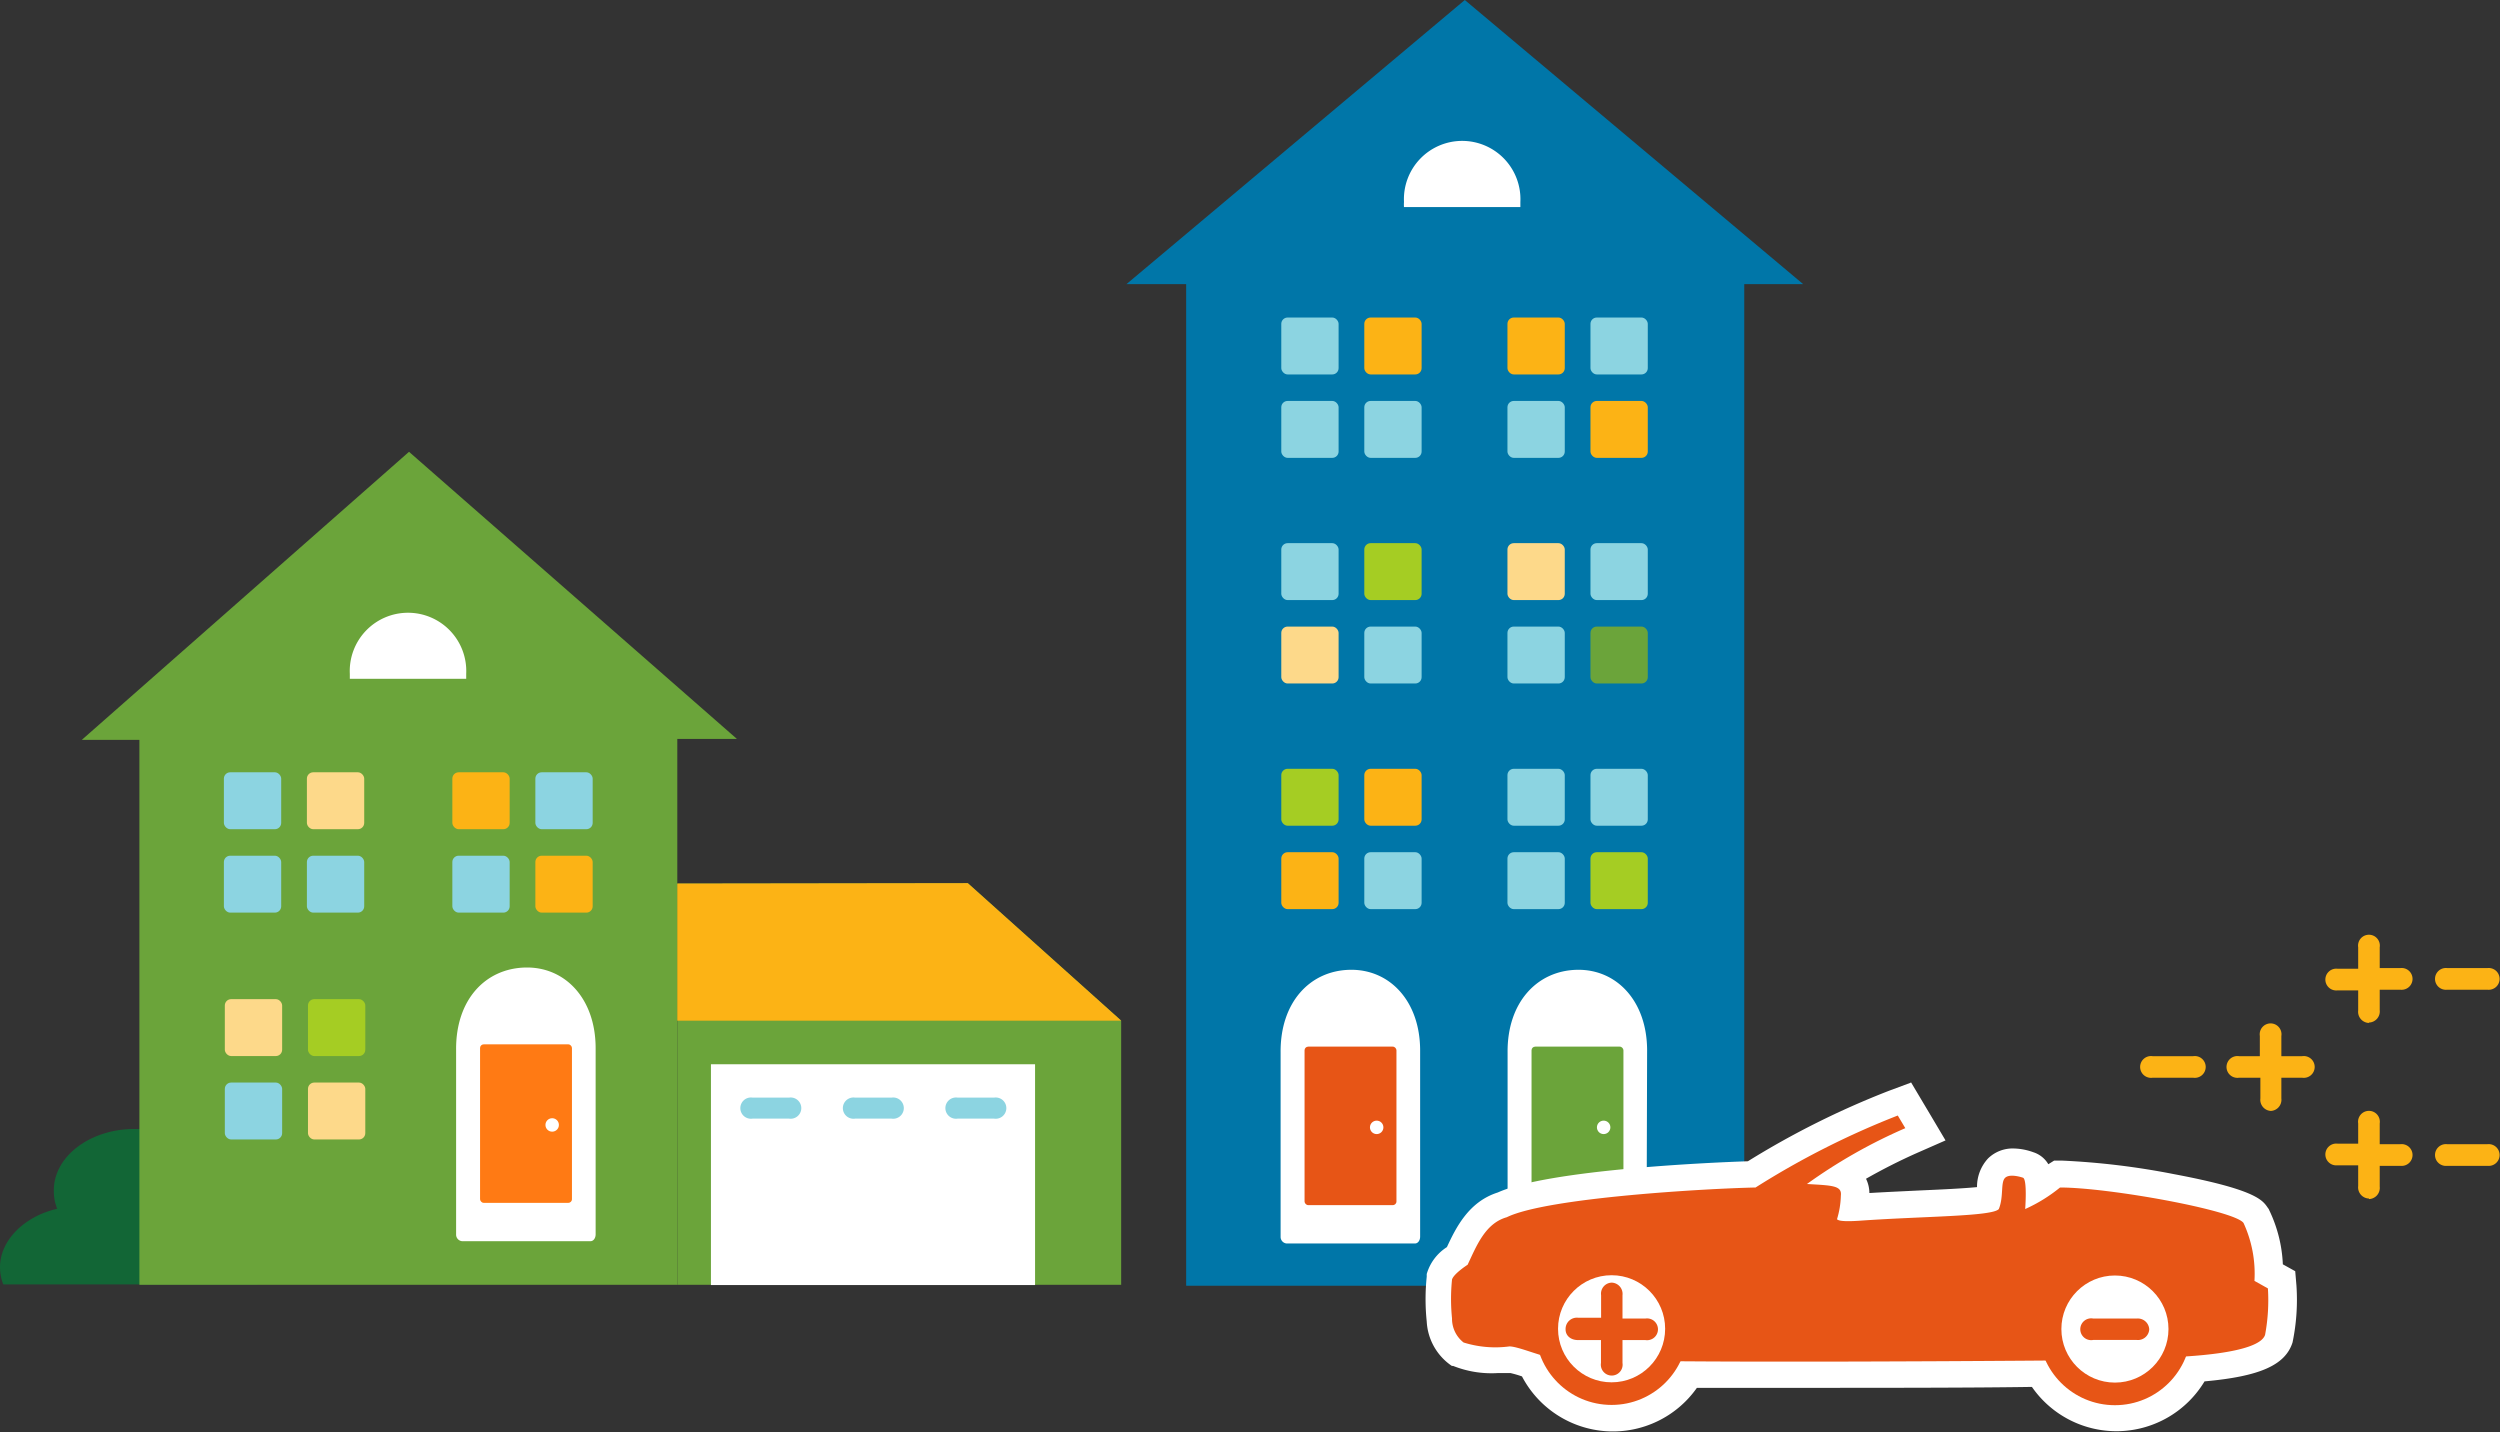 <svg id="Layer_1" data-name="Layer 1" xmlns="http://www.w3.org/2000/svg" width="185.81" height="106.44" viewBox="0 0 185.81 106.44"><rect x="0" y="0" width="185.81" height="106.44" fill="#333333" stroke="none"/><defs><style>.cls-1{fill:#0076a8;}.cls-2{fill:#fff;}.cls-3{fill:#e75516;}.cls-4{fill:#6ba43a;}.cls-5{fill:#126636;}.cls-6{fill:#fcb315;}.cls-7{fill:#ff7a14;}.cls-8{fill:#a5cd23;}.cls-9{fill:#fdd98a;}.cls-10{fill:#8cd4e1;}</style></defs><title>Untitled-1</title><polygon class="cls-1" points="134.02 21.12 108.87 0 83.72 21.12 88.16 21.12 88.16 95.56 129.64 95.56 129.64 21.12 134.02 21.12"/><path class="cls-2" d="M113,15.39c0-.13,0-.25,0-.38a4.33,4.33,0,1,0-8.65,0,2.42,2.42,0,0,0,0,.38Z"/><path class="cls-2" d="M105.55,78.08c0-3.69-2.28-6.07-5.24-6s-5.15,2.42-5.13,6.11V91.91a.49.49,0,0,0,.44.51h9.55c.22,0,.38-.23.38-.51V78.08Z"/><rect class="cls-3" x="96.96" y="77.79" width="6.83" height="11.78" rx="0.27"/><circle class="cls-2" cx="102.32" cy="83.79" r="0.5"/><path class="cls-2" d="M122.42,78.08c0-3.69-2.28-6.07-5.23-6s-5.16,2.42-5.14,6.11V91.91a.49.49,0,0,0,.44.51H122c.22,0,.38-.23.38-.51Z"/><rect class="cls-4" x="113.83" y="77.79" width="6.83" height="11.78" rx="0.27"/><circle class="cls-2" cx="119.19" cy="83.79" r="0.5"/><path class="cls-5" d="M19.14,95.46H.24A3.63,3.63,0,0,1,0,94.19c0-2,1.79-3.78,4.25-4.35A3.53,3.53,0,0,1,4,88.47c0-2.52,2.69-4.56,6-4.56,2.93,0,5.37,1.59,5.91,3.69,2.14.7,3.63,2.3,3.63,4.17a3.85,3.85,0,0,1-1.15,2.67A5.2,5.2,0,0,1,19.14,95.46Z"/><polygon class="cls-4" points="50.34 95.49 50.34 54.92 54.77 54.92 30.4 33.58 6.08 54.99 10.36 54.99 10.36 95.49 50.34 95.49"/><polygon class="cls-4" points="71.93 65.64 50.34 65.67 50.34 95.49 83.33 95.49 83.33 75.86 71.93 65.64"/><polygon class="cls-6" points="83.33 75.86 71.93 65.64 50.34 65.67 50.34 75.86 83.33 75.86"/><path class="cls-2" d="M44.27,77.91c0-3.7-2.28-6.07-5.23-6S33.88,74.28,33.9,78V91.74a.49.49,0,0,0,.44.51h9.55c.22,0,.38-.23.38-.51Z"/><rect class="cls-7" x="35.68" y="77.62" width="6.83" height="11.78" rx="0.27"/><circle class="cls-2" cx="41.04" cy="83.61" r="0.5"/><rect class="cls-8" x="22.89" y="74.26" width="4.26" height="4.23" rx="0.47"/><rect class="cls-9" x="16.71" y="74.26" width="4.26" height="4.23" rx="0.47"/><rect class="cls-9" x="22.89" y="80.46" width="4.26" height="4.23" rx="0.47"/><rect class="cls-10" x="16.71" y="80.46" width="4.26" height="4.23" rx="0.47"/><rect class="cls-9" x="22.81" y="57.4" width="4.26" height="4.23" rx="0.47"/><rect class="cls-10" x="16.64" y="57.4" width="4.26" height="4.23" rx="0.47"/><rect class="cls-10" x="22.81" y="63.6" width="4.26" height="4.23" rx="0.47"/><rect class="cls-10" x="16.64" y="63.6" width="4.26" height="4.23" rx="0.47"/><rect class="cls-10" x="39.79" y="57.4" width="4.26" height="4.23" rx="0.47"/><rect class="cls-6" x="33.62" y="57.4" width="4.26" height="4.23" rx="0.47"/><rect class="cls-6" x="39.79" y="63.6" width="4.26" height="4.23" rx="0.47"/><rect class="cls-10" x="33.62" y="63.6" width="4.26" height="4.23" rx="0.47"/><path class="cls-2" d="M34.65,50.45c0-.12,0-.25,0-.37a4.33,4.33,0,1,0-8.65,0c0,.12,0,.25,0,.37Z"/><rect class="cls-2" x="52.84" y="79.1" width="24.09" height="16.41"/><path class="cls-10" d="M58.64,81.58h-2.7a.79.79,0,1,0,0,1.56h2.7a.79.79,0,1,0,0-1.56Z"/><path class="cls-10" d="M66.26,81.58h-2.7a.79.79,0,1,0,0,1.56h2.7a.79.79,0,1,0,0-1.56Z"/><path class="cls-10" d="M73.88,81.58h-2.7a.79.79,0,1,0,0,1.56h2.7a.79.79,0,1,0,0-1.56Z"/><rect class="cls-6" x="101.4" y="57.14" width="4.26" height="4.23" rx="0.47"/><rect class="cls-8" x="95.23" y="57.14" width="4.26" height="4.23" rx="0.47"/><rect class="cls-10" x="101.4" y="63.34" width="4.26" height="4.23" rx="0.47"/><rect class="cls-6" x="95.23" y="63.34" width="4.26" height="4.23" rx="0.47"/><rect class="cls-10" x="118.21" y="57.14" width="4.26" height="4.23" rx="0.47"/><rect class="cls-10" x="112.04" y="57.14" width="4.26" height="4.23" rx="0.47"/><rect class="cls-8" x="118.21" y="63.34" width="4.26" height="4.23" rx="0.47"/><rect class="cls-10" x="112.04" y="63.34" width="4.26" height="4.23" rx="0.47"/><rect class="cls-8" x="101.4" y="40.37" width="4.26" height="4.23" rx="0.47"/><rect class="cls-10" x="95.23" y="40.37" width="4.26" height="4.23" rx="0.47"/><rect class="cls-10" x="101.4" y="46.57" width="4.26" height="4.23" rx="0.47"/><rect class="cls-9" x="95.23" y="46.57" width="4.26" height="4.23" rx="0.47"/><rect class="cls-10" x="118.21" y="40.37" width="4.26" height="4.23" rx="0.47"/><rect class="cls-9" x="112.04" y="40.37" width="4.26" height="4.23" rx="0.47"/><rect class="cls-4" x="118.21" y="46.57" width="4.26" height="4.23" rx="0.47"/><rect class="cls-10" x="112.04" y="46.57" width="4.26" height="4.23" rx="0.47"/><rect class="cls-6" x="101.4" y="23.6" width="4.26" height="4.23" rx="0.47"/><rect class="cls-10" x="95.23" y="23.6" width="4.26" height="4.23" rx="0.47"/><rect class="cls-10" x="101.4" y="29.8" width="4.26" height="4.23" rx="0.47"/><rect class="cls-10" x="95.23" y="29.8" width="4.26" height="4.23" rx="0.47"/><rect class="cls-10" x="118.21" y="23.6" width="4.26" height="4.23" rx="0.47"/><rect class="cls-6" x="112.04" y="23.6" width="4.26" height="4.23" rx="0.47"/><rect class="cls-6" x="118.21" y="29.8" width="4.26" height="4.23" rx="0.47"/><rect class="cls-10" x="112.04" y="29.8" width="4.26" height="4.23" rx="0.47"/><path class="cls-6" d="M176.07,76a.83.83,0,0,0,.8-.93V73.56h1.54a.81.81,0,1,0,0-1.61h-1.54V70.41a.81.81,0,1,0-1.6,0V72h-1.54a.81.81,0,1,0,0,1.61h1.54V75.1a.83.83,0,0,0,.8.93Z"/><path class="cls-6" d="M184.88,73.56a.81.81,0,1,0,0-1.61h-3a.81.81,0,1,0,0,1.61Z"/><path class="cls-6" d="M176.07,89.12a.83.83,0,0,0,.8-.93V86.65h1.54a.81.81,0,1,0,0-1.61h-1.54V83.5a.81.81,0,1,0-1.6,0V85h-1.54a.81.81,0,1,0,0,1.61h1.54v1.54a.83.83,0,0,0,.8.93Z"/><path class="cls-6" d="M184.88,86.65a.81.81,0,1,0,0-1.61h-3a.81.81,0,1,0,0,1.61Z"/><path class="cls-6" d="M163,80.1a.81.81,0,1,0,0-1.6h-3a.81.81,0,1,0,0,1.6Z"/><path class="cls-6" d="M168.76,82.57a.83.83,0,0,0,.8-.93V80.1h1.54a.81.81,0,1,0,0-1.6h-1.54V77a.81.81,0,1,0-1.6,0V78.5h-1.54a.81.81,0,1,0,0,1.6H168v1.54a.83.83,0,0,0,.8.93Z"/><path class="cls-2" d="M157.15,105.44a6.71,6.71,0,0,1-5.7-3.29c-4.85,0-11.78.07-18.37.07-2.65,0-5.24,0-7.6,0a6.64,6.64,0,0,1-11.74-.67l-.22-.07a8.71,8.71,0,0,0-1.31-.37c-.31,0-.64,0-.94,0a7.17,7.17,0,0,1-2.92-.42,3.2,3.2,0,0,1-1.41-2.57A15.08,15.08,0,0,1,107,95l0-.1a3,3,0,0,1,1.31-1.59l.06-.11c.64-1.39,1.45-3.11,3.29-3.67,3.6-1.69,16.45-2.2,18.53-2.27A61.75,61.75,0,0,1,140.71,82l.78-.28L143,84.32l-1,.45a41.62,41.62,0,0,0-5,2.63,1.52,1.52,0,0,1,.81,1.53c0,.29,0,.58-.07.83l.39,0c1.57-.11,3.18-.18,4.66-.25,1.85-.08,4.09-.18,4.94-.35,0-.22,0-.45.07-.67a2.33,2.33,0,0,1,.53-1.64,1.68,1.68,0,0,1,1.2-.45,3.26,3.26,0,0,1,1.14.23c.54.17.81.62.88,1.57l.45-.34c.22-.17.42-.31.58-.41l.24-.15h.29a55.29,55.29,0,0,1,8.12,1c5.62,1,6.1,1.74,6.33,2.07l0,.05,0,.06a9.54,9.54,0,0,1,.93,4.17l1,.53.05.53a14.55,14.55,0,0,1-.26,3.85c-.29.9-1.27,1.87-6.2,2.25a6.59,6.59,0,0,1-5.93,3.65Z"/><path class="cls-2" d="M141.05,82.92l.56.94A39.15,39.15,0,0,0,134.3,88c1.87.11,2.61.11,2.52.86a6.54,6.54,0,0,1-.29,1.77h0c.06,0,.06.14.88.14l.78,0c4.76-.34,9.89-.31,10.36-.87.38-.93.11-2,.48-2.33a.72.72,0,0,1,.5-.16,2.53,2.53,0,0,1,.81.17c.34.1.17,2.33.17,2.33a11.63,11.63,0,0,0,2.59-1.6c3.64,0,13,1.7,13.64,2.64a9,9,0,0,1,.81,4.3l1,.56a14,14,0,0,1-.21,3.45c-.37,1.14-4,1.48-5.92,1.6a5.64,5.64,0,0,1-5.26,3.61h0a5.68,5.68,0,0,1-5.1-3.3c-4.36,0-11.83.08-18.93.08-2.89,0-5.71,0-8.24,0a5.65,5.65,0,0,1-5.09,3.22h0a5.67,5.67,0,0,1-5.27-3.7,12.82,12.82,0,0,0-2.27-.63l-.94,0a6.25,6.25,0,0,1-2.47-.32,2.24,2.24,0,0,1-.86-1.79,14.35,14.35,0,0,1,0-2.89c.1-.46,1.13-1.11,1.13-1.11.66-1.4,1.31-3.08,2.91-3.53,3-1.47,15-2.14,18.49-2.21a61.61,61.61,0,0,1,10.57-5.35m.87-2.45-1.56.58a63.29,63.29,0,0,0-10.49,5.24c-2.77.09-14.8.62-18.59,2.32-2.16.69-3.1,2.6-3.78,4.06a3.53,3.53,0,0,0-1.5,2l0,.1v.1a16.09,16.09,0,0,0,0,3.33,4.25,4.25,0,0,0,1.78,3.24l.09.06.09,0a7.71,7.71,0,0,0,3.36.53l.9,0a8.52,8.52,0,0,1,.86.25,7.63,7.63,0,0,0,13,.85c2.23,0,4.64,0,7.11,0,6.61,0,13.6,0,17.79-.07a7.64,7.64,0,0,0,12.83-.41c4.12-.37,6-1.21,6.54-2.89a15.56,15.56,0,0,0,.29-4.24l-.09-1.06-.92-.51a10.26,10.26,0,0,0-1-4l-.05-.11-.08-.11c-.39-.57-.94-1.35-7-2.49a56,56,0,0,0-8.29-1h-.58l-.43.27a2,2,0,0,0-1.11-.89,4.5,4.5,0,0,0-1.47-.28,2.61,2.61,0,0,0-1.9.74,3.1,3.1,0,0,0-.82,2.13c-1,.1-2.66.18-4.06.24-1.23.06-2.59.12-3.94.2a2.43,2.43,0,0,0-.25-1.06,42.49,42.49,0,0,1,3.84-1.94l2.07-.91-1.15-1.94-.56-.94-.85-1.43Z"/><path class="cls-3" d="M109.08,94c.66-1.4,1.31-3.08,2.91-3.53,3-1.47,15-2.14,18.49-2.21a61.61,61.61,0,0,1,10.57-5.35l.56.94A39.15,39.15,0,0,0,134.3,88c1.87.11,2.61.11,2.52.86a6.54,6.54,0,0,1-.29,1.77c.09,0,0,.21,1.67.1,4.76-.34,9.89-.31,10.36-.87.38-.93.11-2,.48-2.33s1.31,0,1.31,0c.34.1.17,2.33.17,2.33a11.63,11.63,0,0,0,2.59-1.6c3.64,0,13,1.7,13.64,2.64a9,9,0,0,1,.81,4.3l1,.56a14,14,0,0,1-.21,3.45c-.47,1.46-6.34,1.62-7,1.67-2.5.14-5.51.21-5.51.21s-35.73.34-40.39-.16c-.87-.09-2.58-.85-3.26-.86a7.9,7.9,0,0,1-3.41-.29,2.24,2.24,0,0,1-.86-1.79,14.35,14.35,0,0,1,0-2.89C108.05,94.66,109.08,94,109.08,94Z"/><circle class="cls-3" cx="157.19" cy="98.78" r="5.66"/><circle class="cls-2" cx="157.19" cy="98.78" r="3.98"/><path class="cls-3" d="M155.59,98l3.22,0a.85.85,0,0,1,.93.8.84.84,0,0,1-.94.79l-3.22,0a.81.81,0,1,1,0-1.59Z"/><circle class="cls-3" cx="119.78" cy="98.76" r="5.66"/><circle class="cls-2" cx="119.78" cy="98.76" r="3.98"/><path class="cls-3" d="M117.3,97.94H119V96.26a.82.82,0,0,1,.8-.93.84.84,0,0,1,.79.94V98h1.7a.81.81,0,1,1,0,1.6h-1.7v1.7a.81.81,0,1,1-1.6,0l0-1.7h-1.7c-.57,0-.94-.35-.93-.81A.84.84,0,0,1,117.3,97.94Z"/></svg>